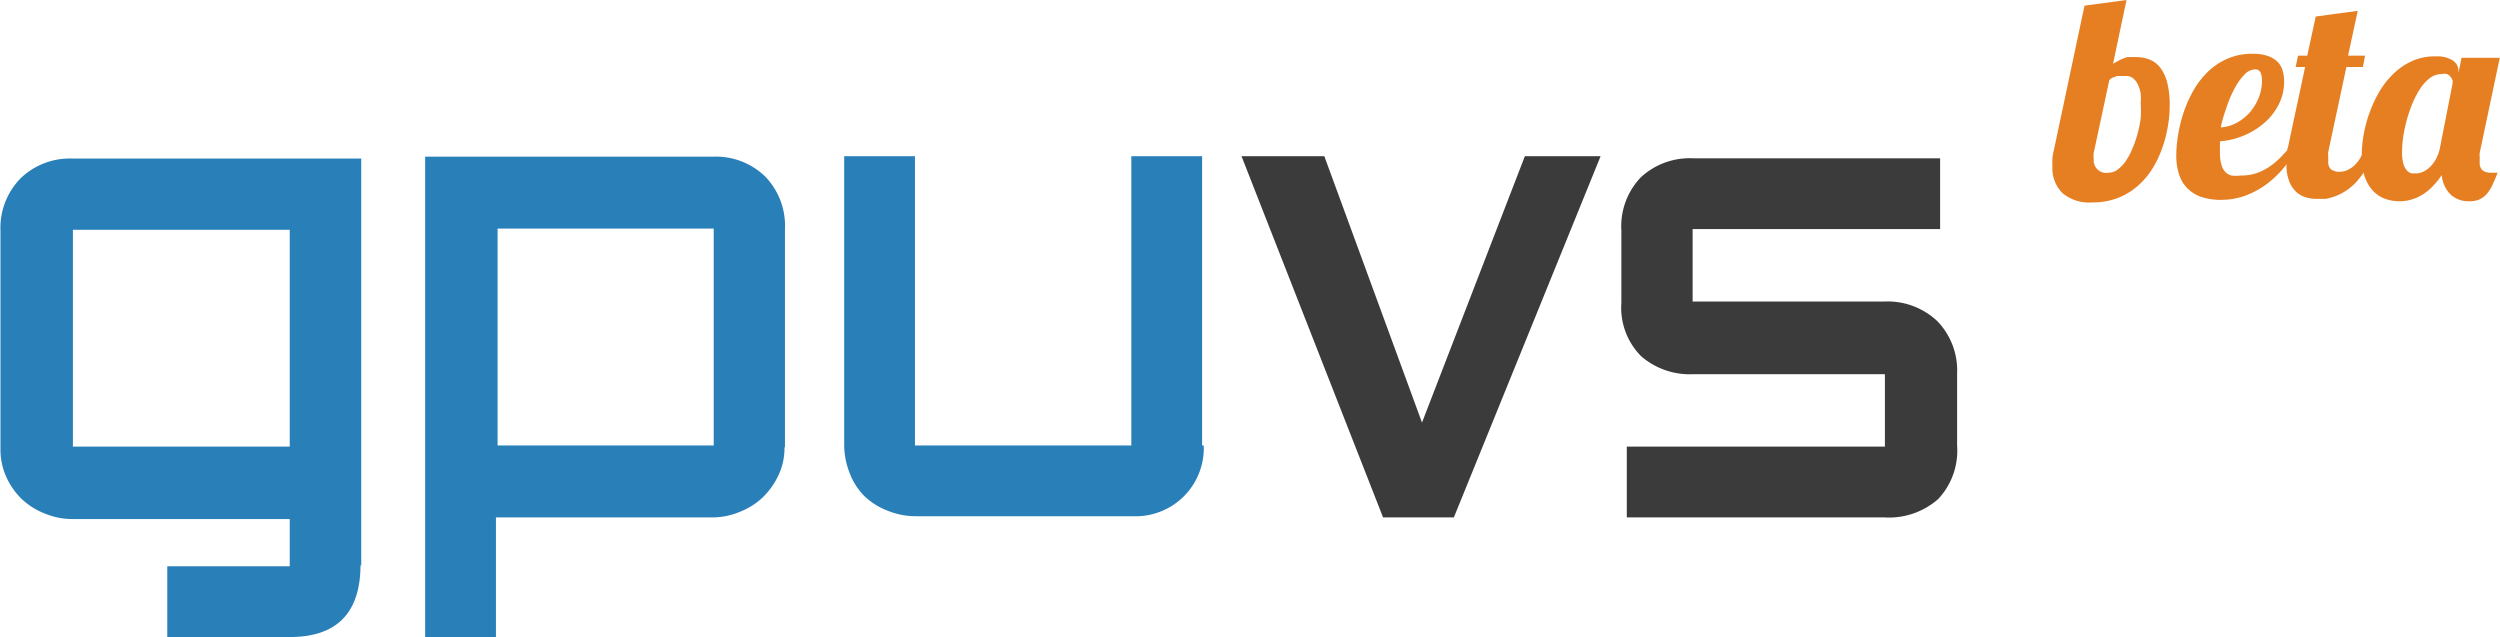<svg id="Layer_1" data-name="Layer 1" xmlns="http://www.w3.org/2000/svg" viewBox="0 0 105.96 27"><defs><style>.cls-1{fill:#2980b9;}.cls-2{fill:#3b3b3b;}.cls-3{fill:#e67e22;}</style></defs><title>gpuvs-logo</title><path class="cls-1" d="M764.33,143.57q0,3.07-3,3.07h-5.19v-3h5.19v-2h-9.19a3.06,3.06,0,0,1-1.18-.23,3,3,0,0,1-1-.63,3.06,3.06,0,0,1-.65-0.94,2.81,2.81,0,0,1-.24-1.17v-9.25a3,3,0,0,1,.84-2.21,3,3,0,0,1,2.21-.85h12.24v17.29Zm-3-5v-9.19h-9.19v9.19h9.19Z" transform="translate(-749.05 -119.64)"/><path class="cls-1" d="M782.3,138.6a2.67,2.67,0,0,1-.25,1.17,3.23,3.23,0,0,1-.66.94,3,3,0,0,1-1,.63,3,3,0,0,1-1.16.23h-9.16v5.07h-3V126.28h12.21a3,3,0,0,1,2.21.85,3,3,0,0,1,.83,2.21v9.25Zm-3-.08v-9.19h-9.16v9.19h9.16Z" transform="translate(-749.05 -119.64)"/><path class="cls-1" d="M800.07,138.52a2.89,2.89,0,0,1-3,3h-9.16a3.21,3.21,0,0,1-1.23-.23,2.94,2.94,0,0,1-1-.63,2.8,2.8,0,0,1-.63-1,3.31,3.31,0,0,1-.22-1.22V126.26h3v12.26H797V126.26h3v12.26Z" transform="translate(-749.05 -119.64)"/><path class="cls-2" d="M816.89,126.26l-6.22,15.31h-3l-6-15.31h3.51l4.14,11.29,4.36-11.29h3.29Z" transform="translate(-749.05 -119.64)"/><path class="cls-2" d="M832,138.52a3,3,0,0,1-.8,2.27,3.16,3.16,0,0,1-2.29.78H818v-3h10.94v-3.07h-8.12a3.15,3.15,0,0,1-2.21-.76,2.92,2.92,0,0,1-.84-2.27v-3.06a3,3,0,0,1,.83-2.26,3.05,3.05,0,0,1,2.22-.8h10.46v3H820.79v3.07h8.12a3.07,3.07,0,0,1,2.25.83,3,3,0,0,1,.84,2.22v3.07Z" transform="translate(-749.05 -119.64)"/><path class="cls-3" d="M837.4,119.88l1.78-.24-0.57,2.7,0.33-.18,0.26-.1,0.21,0h0.18a1.53,1.53,0,0,1,.58.11,1.07,1.07,0,0,1,.45.35,1.76,1.76,0,0,1,.29.64,3.86,3.86,0,0,1,.1,1,5.21,5.21,0,0,1-.07.79,5.3,5.3,0,0,1-.22.89,4.68,4.68,0,0,1-.4.88,3.31,3.31,0,0,1-.62.76,2.85,2.85,0,0,1-.86.54,3,3,0,0,1-1.13.2,1.75,1.75,0,0,1-1.25-.4,1.49,1.49,0,0,1-.42-1.13,3.39,3.39,0,0,1,0-.34,2.08,2.08,0,0,1,.06-0.34Zm0.39,6.24a1.24,1.24,0,0,0,0,.28,0.53,0.53,0,0,0,.63.56,0.63,0.63,0,0,0,.38-0.13,1.49,1.49,0,0,0,.34-0.35,2.9,2.9,0,0,0,.28-0.52,4.76,4.76,0,0,0,.22-0.62,5.36,5.36,0,0,0,.14-0.67,4.53,4.53,0,0,0,0-.66,2.35,2.35,0,0,0,0-.42,1.46,1.46,0,0,0-.12-0.37,0.74,0.74,0,0,0-.2-0.26,0.44,0.44,0,0,0-.28-0.1H839l-0.21,0-0.2.07a0.39,0.39,0,0,0-.14.11Z" transform="translate(-749.05 -119.64)"/><path class="cls-3" d="M846.46,125.89a6.86,6.86,0,0,1-.58.82,4.34,4.34,0,0,1-.73.71,3.62,3.62,0,0,1-.9.5,3,3,0,0,1-1.09.19,2.58,2.58,0,0,1-.77-0.11,1.53,1.53,0,0,1-.59-0.34,1.48,1.48,0,0,1-.38-0.59,2.54,2.54,0,0,1-.13-0.87,5.25,5.25,0,0,1,.07-0.8,6.11,6.11,0,0,1,.22-0.93,5.25,5.25,0,0,1,.4-0.93,3.67,3.67,0,0,1,.61-0.82,2.82,2.82,0,0,1,.84-0.58,2.61,2.61,0,0,1,1.1-.22,1.89,1.89,0,0,1,.66.1,1.06,1.06,0,0,1,.4.25,0.84,0.84,0,0,1,.21.37,1.66,1.66,0,0,1,.06.43,2.1,2.1,0,0,1-.23,1,2.58,2.58,0,0,1-.61.78,3.17,3.17,0,0,1-.88.54,3.26,3.26,0,0,1-1,.24l0,0.25q0,0.12,0,.23a1.88,1.88,0,0,0,.06.5,0.71,0.71,0,0,0,.16.31,0.58,0.58,0,0,0,.27.16,1.45,1.45,0,0,0,.38,0,2.1,2.1,0,0,0,.65-0.09,2.27,2.27,0,0,0,.54-0.26,3,3,0,0,0,.48-0.39l0.45-.47h0.41Zm-3.28-.85a1.61,1.61,0,0,0,.66-0.19,2,2,0,0,0,.56-0.44,2.19,2.19,0,0,0,.38-0.62,1.88,1.88,0,0,0,.14-0.72,0.84,0.84,0,0,0-.06-0.36,0.24,0.24,0,0,0-.23-0.13,0.64,0.64,0,0,0-.45.22,2.52,2.52,0,0,0-.41.57,4.9,4.9,0,0,0-.34.79A7,7,0,0,0,843.18,125Z" transform="translate(-749.05 -119.64)"/><path class="cls-3" d="M849.75,125.89a4.88,4.88,0,0,1-.38.84,3.48,3.48,0,0,1-.43.6,2.36,2.36,0,0,1-.92.63,2.11,2.11,0,0,1-.42.11l-0.36,0a1.51,1.51,0,0,1-.5-0.08,1,1,0,0,1-.41-0.26,1.24,1.24,0,0,1-.27-0.45,1.88,1.88,0,0,1-.1-0.65,3.06,3.06,0,0,1,0-.36q0-.2.07-0.42l0.72-3.37h-0.4l0.1-.48h0.39l0.36-1.66,1.78-.24-0.41,1.9h0.72l-0.09.48H848.5l-0.77,3.6a1,1,0,0,0,0,.2q0,0.1,0,.19a0.43,0.43,0,0,0,.12.35,0.58,0.58,0,0,0,.37.1,0.79,0.79,0,0,0,.34-0.08,1.1,1.1,0,0,0,.31-0.22,1.56,1.56,0,0,0,.25-0.34,2.12,2.12,0,0,0,.18-0.42h0.5Z" transform="translate(-749.05 -119.64)"/><path class="cls-3" d="M854.15,126.12a1.21,1.21,0,0,0,0,.2,1.58,1.58,0,0,0,0,.19,0.43,0.43,0,0,0,.12.35,0.59,0.59,0,0,0,.37.1h0.15l0.12,0q-0.12.31-.23,0.54a1.62,1.62,0,0,1-.25.38,0.87,0.87,0,0,1-.31.22,1,1,0,0,1-.41.07,1.12,1.12,0,0,1-.8-0.29,1.34,1.34,0,0,1-.37-0.82,3.42,3.42,0,0,1-.31.4,2.48,2.48,0,0,1-.4.36,2,2,0,0,1-.49.25,1.72,1.72,0,0,1-.59.1,1.81,1.81,0,0,1-.6-0.1,1.3,1.3,0,0,1-.51-0.33,1.66,1.66,0,0,1-.36-0.6,2.65,2.65,0,0,1-.13-0.9,5.11,5.11,0,0,1,.08-0.88,5.56,5.56,0,0,1,.25-0.94,5.33,5.33,0,0,1,.42-0.9,3.6,3.6,0,0,1,.6-0.76,2.73,2.73,0,0,1,.78-0.53,2.29,2.29,0,0,1,1-.2,1.24,1.24,0,0,1,.74.18,0.53,0.53,0,0,1,.23.43v0.09l0.13-.64H855ZM853,123.18a0.48,0.48,0,0,0,0-.13,0.47,0.47,0,0,0-.08-0.15,0.45,0.45,0,0,0-.15-0.12,0.51,0.51,0,0,0-.24,0,0.8,0.8,0,0,0-.48.16,1.78,1.78,0,0,0-.41.44,3.49,3.49,0,0,0-.33.62,6,6,0,0,0-.4,1.43,4.37,4.37,0,0,0-.05.64,1.72,1.72,0,0,0,.06.53,0.72,0.72,0,0,0,.16.28,0.36,0.36,0,0,0,.2.11l0.19,0a0.69,0.69,0,0,0,.28-0.07,1,1,0,0,0,.29-0.2,1.46,1.46,0,0,0,.25-0.33,1.64,1.64,0,0,0,.17-0.46Z" transform="translate(-749.05 -119.64)"/></svg>